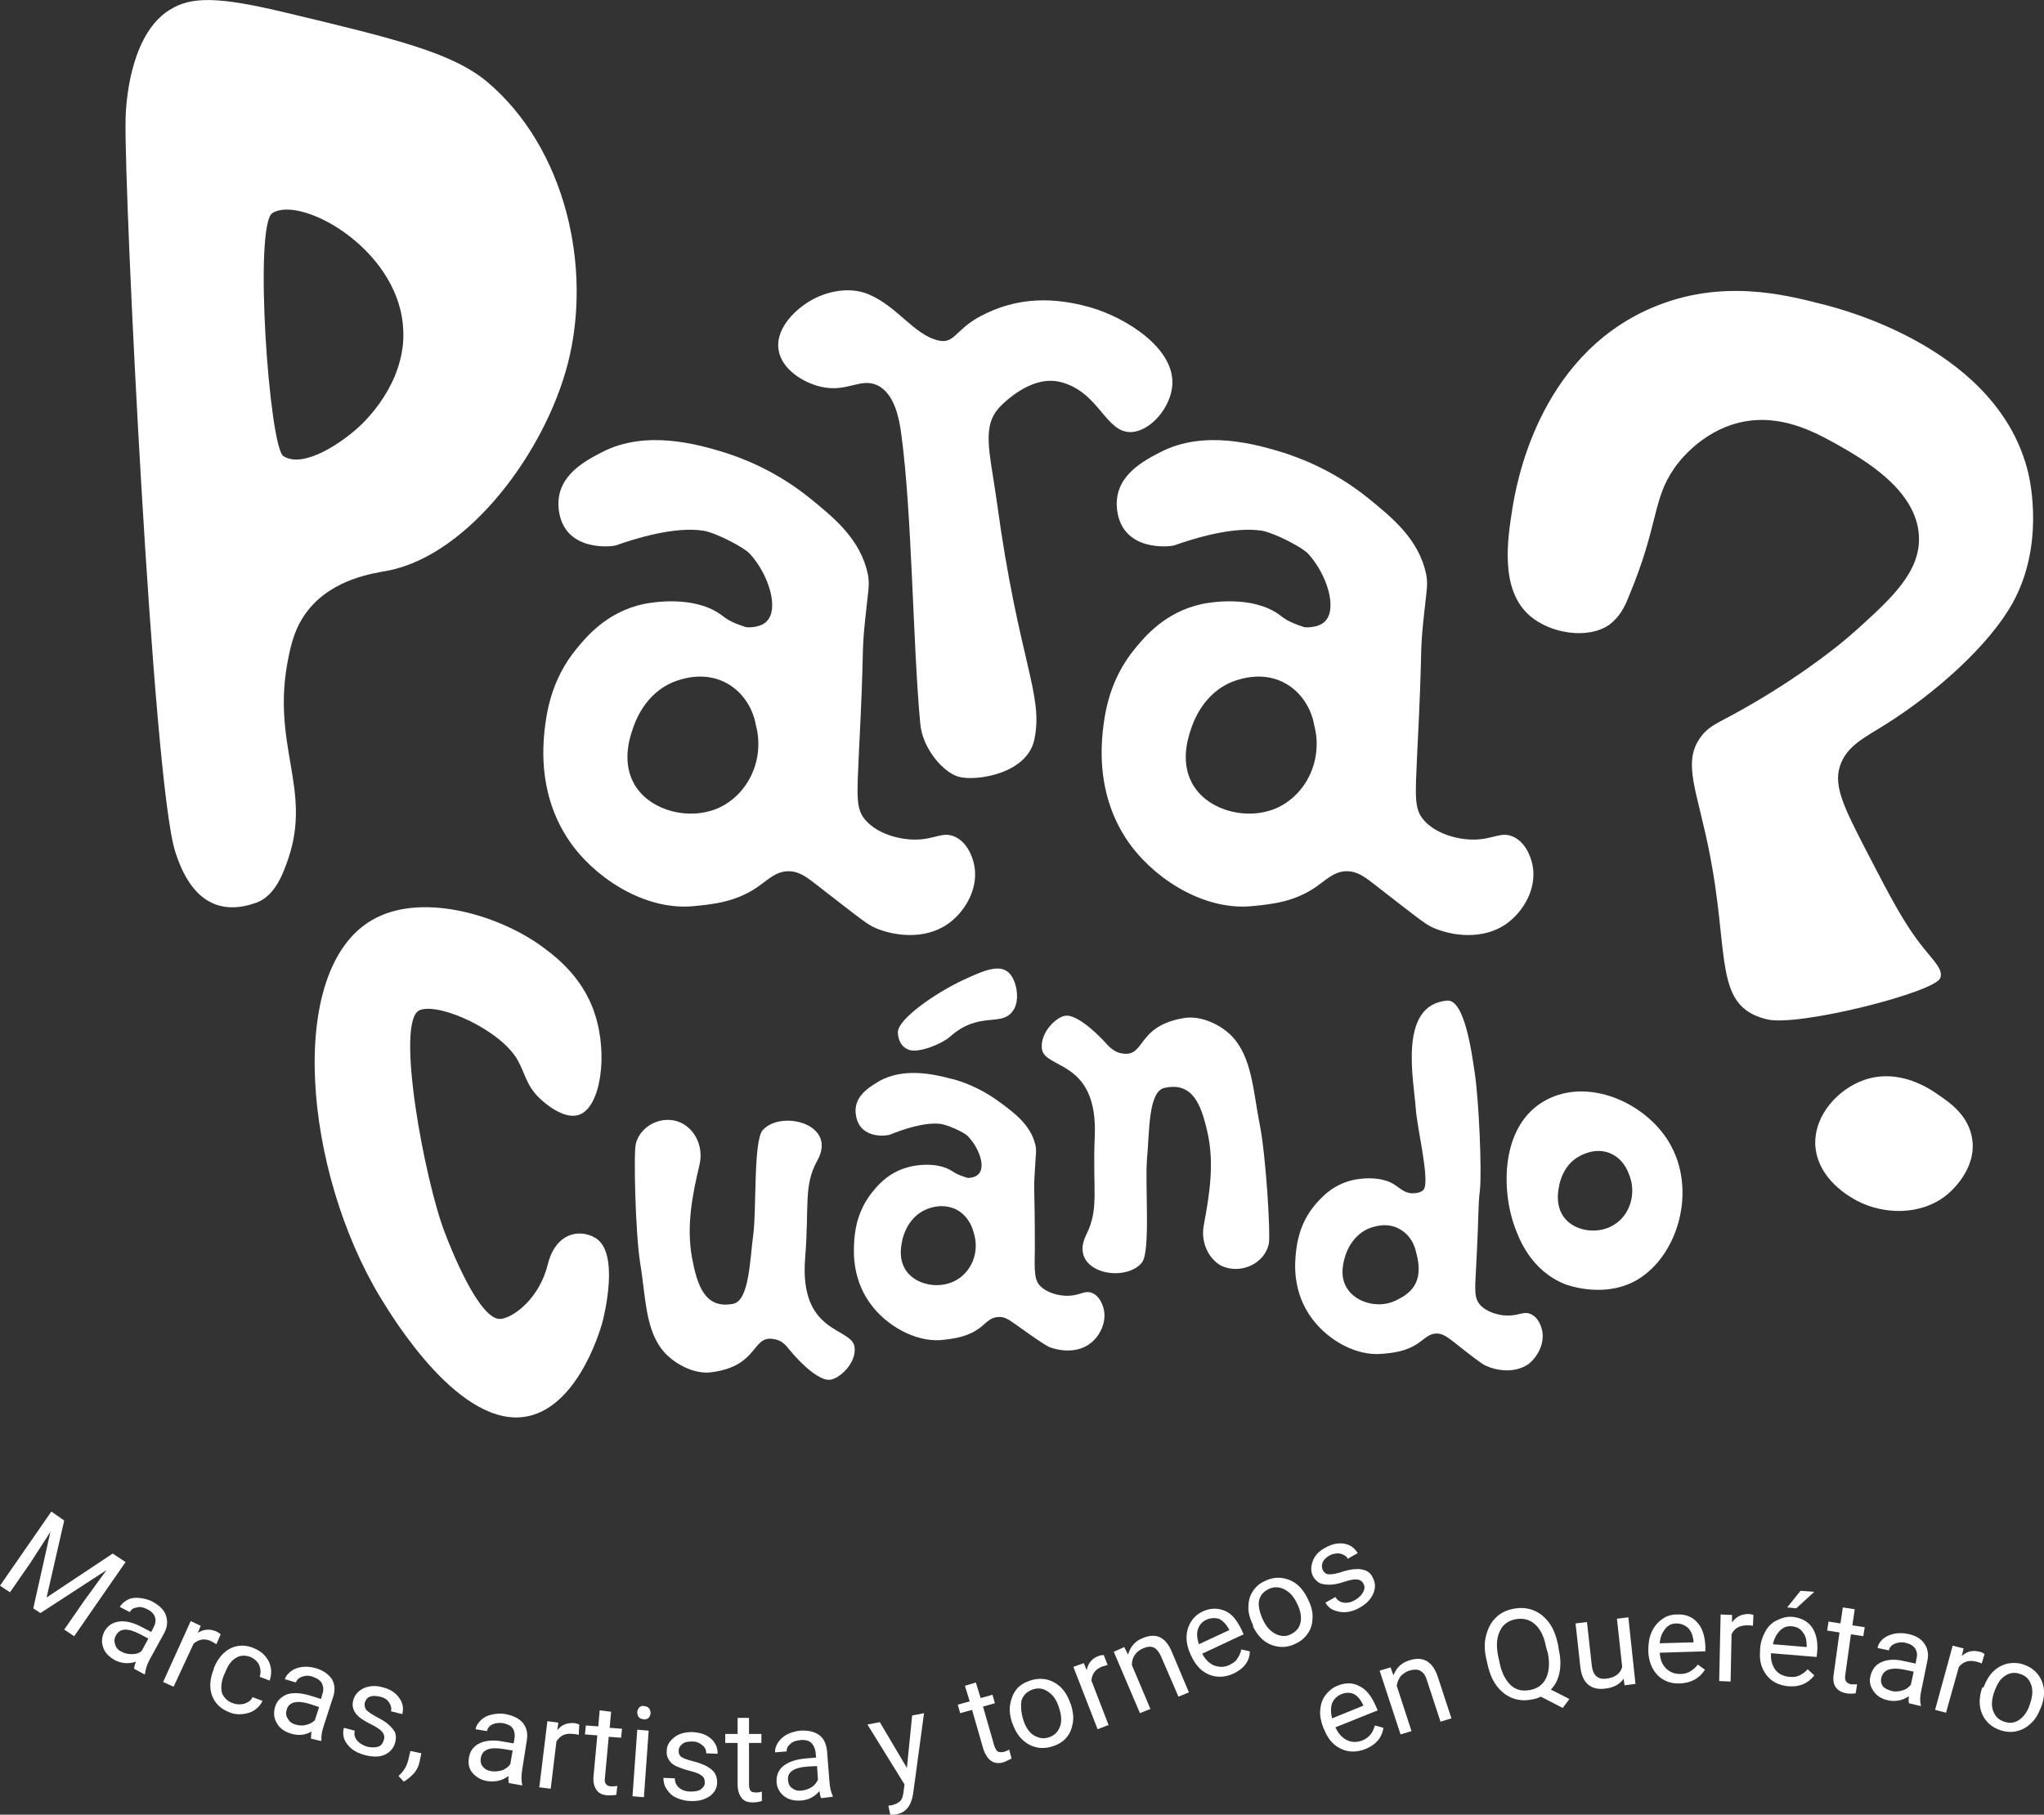 <svg width="214" height="190" viewBox="0 0 214 190" fill="none" xmlns="http://www.w3.org/2000/svg">
<rect x="0" y="0" width="214" height="190" fill="#333333" stroke="none"/>
<g clip-path="url(#clip0_1732_12412)">
<path d="M115.564 137.099C115.514 136.851 115.216 135.714 114.319 135.368C113.572 135.072 113.124 135.615 111.929 135.665C110.884 135.714 109.639 135.368 108.942 134.676C108.295 134.033 108.295 133.242 108.344 130.622C108.344 123.898 108.195 124.887 108.344 122.613C108.444 120.684 108.544 120.487 108.394 119.844C107.896 117.767 106.154 116.482 104.66 115.394C102.27 113.614 99.98 113.021 99.482 112.922C97.789 112.477 94.602 111.736 92.013 113.219C90.768 113.96 89.275 114.949 89.623 116.828C90.071 119.349 92.909 118.905 93.158 118.806C94.254 118.361 96.644 117.471 98.436 117.668C99.233 117.767 100.926 118.558 101.274 118.905C102.469 120.091 103.216 122.118 102.469 122.909C102.071 123.354 101.324 123.354 101.224 123.305C100.278 123.008 100.079 122.86 99.681 122.613C97.988 121.525 95.449 122.069 95.05 122.217C92.81 122.81 91.665 124.392 91.117 125.085C89.623 127.112 89.474 129.188 89.424 130.128C89.374 131.067 89.175 134.231 91.515 137C93.308 139.126 96.295 140.658 98.934 140.263C100.129 140.115 101.473 139.917 102.718 138.928C103.316 138.434 103.764 137.89 104.56 137.89C105.208 137.84 105.706 138.236 106.353 138.681C108.344 140.115 109.39 140.807 109.788 141.004C110.983 141.499 112.925 141.697 114.27 140.559C115.166 139.818 115.863 138.434 115.564 137.099ZM99.93 134.132C98.237 134.973 95.947 134.528 94.901 133.094C93.955 131.759 94.403 130.177 94.503 129.683C94.602 129.336 95.1 127.408 96.992 126.617C97.341 126.469 98.735 125.925 100.179 126.667C101.523 127.408 101.872 128.793 101.921 128.99C102.619 131.067 101.722 133.242 99.93 134.132Z" fill="white"/>
<path d="M160.475 90.723C160.425 90.328 159.977 88.301 158.434 87.609C157.139 87.015 156.342 87.905 154.251 87.905C152.409 87.905 150.268 87.213 149.123 85.928C148.027 84.741 148.177 83.406 148.376 78.858C148.973 67.19 148.625 68.92 149.023 64.965C149.372 61.603 149.521 61.306 149.322 60.169C148.575 56.461 145.737 54.187 143.248 52.16C139.214 48.897 135.281 47.71 134.435 47.413C131.547 46.524 126.07 44.941 121.439 47.364C119.199 48.501 116.56 50.133 116.958 53.396C117.506 57.796 122.435 57.252 122.933 57.104C124.875 56.412 129.107 55.077 132.144 55.571C133.489 55.818 136.426 57.351 136.974 57.994C138.916 60.12 140.061 63.729 138.717 65.064C138.02 65.756 136.725 65.707 136.526 65.657C134.883 65.113 134.534 64.817 133.887 64.322C130.999 62.295 126.617 63.086 125.871 63.234C121.937 64.075 119.796 66.745 118.85 67.882C116.062 71.244 115.664 74.853 115.464 76.484C115.315 78.116 114.718 83.604 118.452 88.597C121.389 92.454 126.418 95.321 131.049 94.876C133.14 94.679 135.48 94.431 137.721 92.899C138.816 92.157 139.663 91.218 141.007 91.218C142.152 91.218 142.949 91.861 144.094 92.751C147.48 95.371 149.123 96.706 149.87 97.052C151.861 97.991 155.247 98.486 157.737 96.706C159.529 95.42 160.873 93.047 160.475 90.723ZM133.688 84.593C130.651 85.928 126.717 84.939 125.024 82.368C123.481 79.995 124.377 77.276 124.676 76.386C124.875 75.792 125.92 72.48 129.256 71.293C129.854 71.096 132.343 70.206 134.733 71.639C137.024 73.024 137.522 75.446 137.571 75.842C138.567 79.451 136.825 83.159 133.688 84.593Z" fill="white"/>
<path d="M102.021 90.723C101.971 90.328 101.523 88.301 99.98 87.609C98.685 87.015 97.888 87.905 95.797 87.905C93.955 87.905 91.814 87.213 90.669 85.928C89.573 84.741 89.723 83.406 89.922 78.858C90.519 67.19 90.171 68.92 90.569 64.965C90.918 61.603 91.067 61.306 90.868 60.169C90.121 56.461 87.283 54.187 84.793 52.16C80.76 48.897 76.827 47.71 75.981 47.413C73.093 46.524 67.616 44.941 62.985 47.364C60.745 48.501 58.106 50.133 58.504 53.396C59.052 57.796 63.981 57.252 64.479 57.104C66.421 56.412 70.653 55.077 73.69 55.571C75.034 55.818 77.972 57.351 78.52 57.994C80.462 60.12 81.607 63.729 80.263 65.064C79.565 65.756 78.271 65.707 78.072 65.657C76.429 65.113 76.08 64.817 75.433 64.322C72.545 62.295 68.163 63.086 67.416 63.234C63.483 64.075 61.342 66.745 60.396 67.882C57.608 71.244 57.209 74.853 57.01 76.484C56.861 78.116 56.263 83.604 59.998 88.597C62.935 92.454 67.964 95.321 72.595 94.876C74.686 94.679 77.026 94.431 79.267 92.899C80.362 92.157 81.209 91.218 82.553 91.218C83.698 91.218 84.495 91.861 85.64 92.751C89.026 95.371 90.669 96.706 91.416 97.052C93.407 97.991 96.793 98.486 99.282 96.706C101.075 95.42 102.419 93.047 102.021 90.723ZM75.234 84.593C72.196 85.928 68.263 84.939 66.57 82.368C65.027 79.995 65.923 77.276 66.222 76.386C66.421 75.792 67.466 72.48 70.802 71.293C71.4 71.096 73.889 70.206 76.279 71.639C78.57 73.024 79.067 75.446 79.117 75.842C80.113 79.451 78.37 83.159 75.234 84.593Z" fill="white"/>
<path d="M161.471 139.373C161.421 139.126 161.172 137.989 160.276 137.593C159.529 137.247 159.081 137.741 157.886 137.741C156.84 137.741 155.596 137.346 154.948 136.604C154.351 135.912 154.401 135.17 154.55 132.55C154.899 125.826 154.699 126.815 154.948 124.541C155.148 122.613 154.849 115.345 154.401 112.329C154.102 110.351 153.355 104.616 151.513 104.764C146.335 105.209 148.028 113.12 148.227 116.086C148.376 118.212 149.77 123.799 149.023 124.59C148.625 124.986 147.878 124.936 147.779 124.936C147.032 124.887 146.534 124.392 146.235 124.195C144.642 122.959 142.053 123.453 141.654 123.552C139.414 124.046 138.169 125.579 137.621 126.222C136.028 128.15 135.779 130.226 135.679 131.166C135.58 132.105 135.231 135.269 137.422 138.137C139.115 140.362 142.003 141.993 144.692 141.746C145.887 141.647 147.231 141.499 148.525 140.609C149.173 140.164 149.621 139.62 150.417 139.62C151.065 139.62 151.563 140.016 152.21 140.51C154.152 142.043 155.098 142.784 155.546 142.982C156.691 143.526 158.633 143.823 160.077 142.784C160.923 142.092 161.72 140.757 161.471 139.373ZM146.036 136.209C144.293 137 142.003 136.406 141.057 134.923C140.161 133.588 140.708 131.957 140.858 131.462C140.957 131.116 141.605 129.238 143.497 128.545C143.845 128.447 145.289 127.903 146.633 128.743C147.978 129.534 148.227 130.968 148.276 131.166C149.173 134.429 147.53 135.517 146.036 136.209Z" fill="white"/>
<path d="M50.986 8.553C47.351 5.537 41.575 4.104 29.974 1.335C22.754 -0.396 19.966 -0.396 17.676 1.088C14.041 3.411 13.195 9.493 13.145 12.607C12.995 20.271 15.983 81.577 18.323 89.092C20.066 94.728 23.302 95.766 26.787 94.53C28.779 93.838 29.625 91.514 30.173 89.932C32.712 82.467 28.281 77.968 30.223 68.722C30.671 66.448 31.318 65.064 32.264 63.877C34.903 60.565 39.136 60.021 40.729 59.724C49.143 57.994 57.06 47.315 59.45 38.069C62.039 27.983 59.201 15.475 50.986 8.553ZM37.891 44.398C35.849 46.375 31.767 49.094 29.675 47.76C28.182 46.82 26.538 23.534 28.53 22.298C31.517 20.468 41.376 25.907 42.173 33.916C42.77 39.454 38.737 43.557 37.891 44.398Z" fill="white"/>
<path d="M91.017 30.851C88.777 29.862 86.038 30.604 84.295 31.84C83.847 32.136 81.159 34.065 81.507 36.586C81.806 38.712 84.196 40.096 85.939 40.492C88.677 41.135 90.071 39.503 91.864 40.343C93.706 41.233 94.154 43.953 94.353 45.386C95.498 53.791 95.548 67.041 96.345 75.743C96.594 78.512 98.884 80.934 100.378 81.33C102.17 81.824 107.548 81.033 108.294 77.424C109.29 72.678 106.651 69.316 104.361 52.506C103.614 47.166 102.718 44.595 104.759 42.519C106.353 40.937 108.743 39.404 111.033 39.997C115.116 41.036 115.713 45.337 118.452 45.238C120.493 45.139 122.584 42.618 122.734 40.343C123.033 36.438 117.805 33.224 114.17 32.186C110.336 31.098 106.502 31.049 102.618 33.125C100.029 34.51 99.93 36.042 98.237 35.647C95.698 35.053 94.005 32.136 91.017 30.851Z" fill="white"/>
<path d="M56.363 98.832C51.782 95.667 43.965 93.443 38.986 96.31C29.874 101.551 31.816 122.613 39.833 135.863C41.077 137.89 48.247 149.805 55.317 148.272C60.745 147.086 63.035 138.681 63.135 138.186C63.234 137.741 64.927 131.067 62.288 129.584C60.545 128.595 58.156 129.188 57.359 132.352C56.512 135.863 53.873 137.89 52.479 138.087C50.189 138.434 47.052 130.325 46.604 129.139C44.513 123.849 41.276 106.742 43.965 105.753C46.106 104.962 52.529 107.929 54.222 111.043C55.019 112.477 55.118 113.713 56.562 115.048C56.811 115.295 58.952 117.273 60.595 116.729C62.886 115.988 63.682 110.45 62.288 106.198C60.993 102.095 57.757 99.82 56.363 98.832Z" fill="white"/>
<path d="M66.57 119.745C66.321 120.635 66.52 129.04 67.018 132.204C67.616 135.714 67.516 139.373 69.607 141.647C70.802 142.933 72.844 143.921 74.487 143.674C79.516 143.031 78.669 139.719 81.059 140.213C81.408 140.263 81.955 140.411 82.553 141.202C84.047 143.031 85.839 144.564 86.885 144.465C87.88 144.366 89.673 142.735 89.474 141.054C89.225 138.928 83.648 139.768 84.296 131.71C84.744 126.172 84.096 124.145 85.59 121.475C87.681 117.668 81.806 116.185 79.864 118.311C78.868 119.399 79.217 126.568 78.868 129.238C78.52 131.71 78.47 136.159 76.777 136.505C73.79 137.099 72.993 134.577 72.445 131.66C71.848 128.298 72.495 125.085 73.242 121.92C73.64 120.19 72.894 118.509 71.599 117.718C69.757 116.581 67.118 117.619 66.57 119.745Z" fill="white"/>
<path d="M132.841 130.226C133.04 129.287 132.542 120.981 131.895 117.767C131.198 114.257 131.099 110.648 128.908 108.423C127.663 107.187 125.622 106.297 123.929 106.594C118.95 107.434 119.945 110.697 117.506 110.302C117.157 110.252 116.609 110.104 115.962 109.412C114.369 107.632 112.527 106.198 111.531 106.347C110.535 106.495 108.842 108.176 109.091 109.857C109.44 111.983 114.966 110.945 114.618 119.003C114.369 124.541 115.116 126.518 113.722 129.287C111.78 133.193 117.705 134.429 119.547 132.204C120.493 131.067 119.846 123.947 120.095 121.228C120.344 118.707 120.194 114.307 121.887 113.911C124.875 113.219 125.771 115.691 126.418 118.558C127.165 121.871 126.617 125.134 126.02 128.348C125.721 130.078 126.518 131.759 127.812 132.501C129.804 133.489 132.393 132.352 132.841 130.226Z" fill="white"/>
<path d="M174.715 119.547C172.226 115.444 166.35 112.823 161.919 115.147C157.039 117.718 157.189 124.64 158.583 128.447C158.981 129.534 160.226 133.044 163.911 134.478C164.11 134.528 167.695 135.912 171.08 134.182C175.611 131.808 177.802 124.64 174.715 119.547ZM169.039 128.199C167.446 129.238 165.106 128.99 163.911 127.655C162.815 126.419 163.114 124.788 163.213 124.294C163.263 123.947 163.612 121.97 165.404 121.03C165.703 120.882 167.047 120.141 168.541 120.734C169.985 121.327 170.433 122.662 170.533 122.909C171.379 124.887 170.682 127.161 169.039 128.199Z" fill="white"/>
<path d="M170.533 62.443C173.67 54.978 172.973 52.308 175.313 48.996C175.711 48.402 178.051 45.238 182.084 44.249C186.416 43.211 190.101 45.288 192.49 46.622C194.98 48.056 200.656 51.22 200.905 56.115C201.104 59.873 197.967 62.691 194.482 65.855C192.092 68.03 187.262 71.689 181.188 74.952C179.644 75.792 178.798 76.138 178.051 77.177C176.06 79.896 177.752 82.862 179.047 89.636C180.839 98.93 179.744 104.122 183.329 106.099C184.026 106.495 184.673 106.643 185.072 106.742C188.408 107.484 202.648 103.875 203.146 102.391C203.444 101.551 202.598 100.76 201.403 99.277C199.411 96.805 198.067 94.234 195.378 89.042C193.088 84.593 191.943 82.319 192.64 80.193C193.337 78.116 195.129 77.276 197.42 75.842C202.698 72.529 208.274 67.536 210.714 63.136C214.05 57.104 212.556 50.429 212.357 49.539C209.27 36.635 193.138 32.433 190.748 31.84C186.864 30.851 180.192 29.12 172.923 32.235C160.824 37.426 158.683 51.171 158.334 53.297C157.836 56.461 156.99 61.801 160.226 64.52C162.317 66.3 166.201 66.992 168.491 65.41C169.587 64.569 170.085 63.581 170.533 62.443Z" fill="white"/>
<path d="M195.179 113.071C198.913 111.785 202.15 114.059 203.046 114.702C204.141 115.444 206.133 116.828 206.482 119.251C206.979 122.514 204.092 124.887 203.793 125.134C201.054 127.309 197.171 127.161 194.432 125.727C193.885 125.431 190.25 123.552 190.051 119.844C189.951 116.68 192.49 114.01 195.179 113.071Z" fill="white"/>
<path d="M94.005 108.077C94.005 106.693 97.938 103.973 100.776 102.639C102.917 101.65 104.809 100.76 105.805 102.045C106.502 102.935 106.751 104.814 106.104 105.753C104.909 107.632 102.569 105.753 99.432 108.571C98.635 109.264 96.395 110.203 95.299 109.956C94.353 109.709 94.005 108.819 94.005 108.077Z" fill="white"/>
<path d="M6.722 159.199L4.879 167.257L11.8 162.659L13.145 163.549L7.767 171.311L6.722 170.619L8.813 167.603L11.153 164.39L4.232 168.889L3.485 168.394L5.278 160.385L3.137 163.698L1.046 166.714L0 166.021L5.377 158.259L6.722 159.199Z" fill="white"/>
<path d="M14.041 174.723C14.041 174.575 14.091 174.327 14.24 173.981C13.493 174.228 12.746 174.179 12.049 173.833C11.452 173.487 11.004 173.091 10.805 172.498C10.605 171.954 10.655 171.41 10.904 170.867C11.253 170.224 11.751 169.878 12.448 169.779C13.145 169.68 13.941 169.878 14.788 170.323L15.833 170.867L16.082 170.372C16.282 170.026 16.331 169.631 16.232 169.334C16.132 168.988 15.833 168.691 15.435 168.493C15.037 168.296 14.688 168.197 14.34 168.296C13.991 168.345 13.742 168.493 13.593 168.79L12.547 168.246C12.697 167.95 12.995 167.702 13.344 167.505C13.692 167.307 14.14 167.257 14.589 167.307C15.037 167.356 15.535 167.455 15.983 167.702C16.68 168.098 17.178 168.543 17.377 169.136C17.576 169.729 17.526 170.323 17.227 170.916L15.684 173.734C15.385 174.278 15.236 174.772 15.186 175.217L15.136 175.316L14.041 174.723ZM12.746 172.943C13.095 173.141 13.443 173.19 13.842 173.19C14.24 173.19 14.589 173.091 14.838 172.844L15.535 171.559L14.688 171.114C13.394 170.422 12.547 170.471 12.149 171.213C11.95 171.559 11.95 171.855 12.049 172.152C12.149 172.547 12.398 172.795 12.746 172.943Z" fill="white"/>
<path d="M22.655 172.152C22.505 172.053 22.306 171.954 22.157 171.855C21.46 171.509 20.812 171.608 20.265 172.103L18.174 176.602L17.078 176.107L19.966 169.729L21.012 170.224L20.713 170.965C21.31 170.57 21.958 170.52 22.655 170.817C22.854 170.916 23.003 171.015 23.103 171.114L22.655 172.152Z" fill="white"/>
<path d="M24.398 178.332C24.796 178.48 25.194 178.48 25.593 178.381C25.991 178.233 26.29 178.035 26.439 177.689L27.485 178.085C27.335 178.431 27.036 178.777 26.688 179.024C26.339 179.271 25.891 179.42 25.393 179.469C24.895 179.519 24.447 179.469 23.999 179.271C23.103 178.925 22.505 178.332 22.207 177.541C21.908 176.75 21.958 175.811 22.356 174.822L22.406 174.624C22.655 173.981 23.003 173.487 23.402 173.091C23.85 172.696 24.298 172.449 24.846 172.35C25.393 172.251 25.941 172.3 26.538 172.547C27.285 172.844 27.783 173.289 28.132 173.932C28.43 174.575 28.48 175.217 28.231 175.959L27.186 175.563C27.335 175.118 27.285 174.723 27.136 174.327C26.937 173.932 26.638 173.685 26.24 173.487C25.692 173.289 25.144 173.289 24.696 173.586C24.198 173.882 23.85 174.377 23.551 175.168L23.451 175.366C23.153 176.107 23.103 176.75 23.252 177.294C23.451 177.739 23.8 178.134 24.398 178.332Z" fill="white"/>
<path d="M32.563 182.04C32.563 181.892 32.563 181.645 32.613 181.298C31.916 181.694 31.169 181.743 30.422 181.496C29.775 181.298 29.277 180.952 28.978 180.409C28.68 179.914 28.63 179.37 28.779 178.777C28.978 178.085 29.426 177.64 30.074 177.393C30.721 177.195 31.518 177.244 32.513 177.541L33.609 177.887L33.758 177.343C33.907 176.948 33.858 176.602 33.708 176.256C33.559 175.959 33.21 175.712 32.762 175.563C32.364 175.415 31.966 175.415 31.617 175.563C31.269 175.662 31.069 175.909 30.97 176.157L29.825 175.811C29.924 175.464 30.173 175.217 30.472 174.97C30.82 174.723 31.219 174.575 31.667 174.525C32.115 174.476 32.613 174.525 33.111 174.673C33.907 174.921 34.405 175.316 34.754 175.811C35.053 176.354 35.102 176.948 34.903 177.59L33.907 180.656C33.708 181.249 33.609 181.793 33.659 182.188L33.609 182.287L32.563 182.04ZM30.92 180.557C31.269 180.656 31.667 180.705 32.016 180.606C32.414 180.507 32.712 180.359 32.962 180.112L33.41 178.728L32.513 178.431C31.119 177.986 30.273 178.184 30.024 178.975C29.924 179.321 29.924 179.667 30.123 179.914C30.273 180.26 30.572 180.458 30.92 180.557Z" fill="white"/>
<path d="M40.181 182.188C40.281 181.892 40.231 181.595 40.032 181.348C39.833 181.101 39.484 180.854 38.886 180.557C38.289 180.26 37.891 180.013 37.592 179.766C37.293 179.519 37.094 179.222 36.994 178.925C36.895 178.629 36.895 178.332 36.994 177.986C37.144 177.442 37.492 177.047 38.09 176.75C38.687 176.503 39.335 176.453 40.032 176.651C40.828 176.849 41.376 177.195 41.774 177.739C42.173 178.283 42.272 178.826 42.123 179.469L40.928 179.173C41.027 178.876 40.928 178.53 40.729 178.233C40.529 177.937 40.231 177.739 39.783 177.64C39.335 177.541 38.986 177.541 38.737 177.64C38.438 177.739 38.289 177.986 38.189 178.283C38.14 178.579 38.189 178.777 38.339 179.024C38.538 179.222 38.886 179.469 39.434 179.766C39.982 180.062 40.43 180.31 40.729 180.606C41.028 180.903 41.276 181.15 41.376 181.447C41.476 181.743 41.476 182.09 41.376 182.436C41.227 183.029 40.828 183.474 40.281 183.721C39.733 183.968 39.036 183.968 38.239 183.77C37.691 183.622 37.243 183.424 36.845 183.128C36.496 182.831 36.198 182.485 36.048 182.09C35.899 181.694 35.899 181.298 35.999 180.903L37.144 181.2C37.044 181.595 37.144 181.941 37.393 182.238C37.642 182.534 37.99 182.732 38.438 182.881C38.886 182.979 39.235 182.979 39.584 182.881C39.932 182.782 40.081 182.485 40.181 182.188Z" fill="white"/>
<path d="M42.272 186.539L41.725 185.946C42.222 185.501 42.571 184.957 42.72 184.364L42.969 183.326L44.115 183.573L43.915 184.512C43.816 184.957 43.617 185.353 43.318 185.699C42.969 186.045 42.621 186.341 42.272 186.539Z" fill="white"/>
<path d="M53.276 186.687C53.226 186.539 53.226 186.292 53.226 185.946C52.579 186.44 51.882 186.589 51.085 186.49C50.388 186.391 49.89 186.094 49.492 185.649C49.093 185.204 48.994 184.66 49.093 184.067C49.193 183.326 49.591 182.831 50.189 182.534C50.786 182.238 51.633 182.139 52.629 182.337L53.774 182.534L53.873 181.991C53.923 181.595 53.873 181.249 53.674 180.952C53.475 180.656 53.127 180.507 52.629 180.409C52.181 180.359 51.832 180.409 51.533 180.557C51.234 180.705 51.035 180.952 50.986 181.249L49.791 181.051C49.84 180.705 50.04 180.409 50.338 180.112C50.637 179.815 51.035 179.617 51.483 179.519C51.932 179.42 52.429 179.37 52.927 179.469C53.724 179.617 54.322 179.914 54.72 180.359C55.118 180.854 55.268 181.397 55.168 182.139L54.67 185.303C54.571 185.946 54.571 186.44 54.67 186.836V186.935L53.276 186.687ZM51.483 185.451C51.832 185.501 52.23 185.451 52.579 185.353C52.927 185.204 53.226 185.007 53.425 184.71L53.674 183.276L52.728 183.128C51.284 182.881 50.488 183.177 50.338 184.067C50.288 184.413 50.338 184.759 50.587 185.007C50.786 185.254 51.085 185.402 51.483 185.451Z" fill="white"/>
<path d="M60.595 181.645C60.396 181.595 60.247 181.546 59.998 181.546C59.201 181.447 58.653 181.694 58.255 182.337L57.658 187.281L56.463 187.132L57.309 180.211L58.454 180.359L58.355 181.15C58.803 180.557 59.4 180.359 60.147 180.409C60.396 180.458 60.545 180.507 60.645 180.557L60.595 181.645Z" fill="white"/>
<path d="M63.981 179.222L63.831 180.903L65.126 181.002L65.026 181.941L63.732 181.842L63.334 186.144C63.284 186.44 63.334 186.638 63.433 186.786C63.533 186.935 63.732 187.034 64.031 187.034C64.18 187.034 64.379 187.034 64.628 186.984L64.529 187.924C64.23 187.973 63.881 187.973 63.583 187.973C63.035 187.924 62.637 187.726 62.437 187.38C62.188 187.034 62.089 186.539 62.139 185.995L62.537 181.694L61.242 181.595L61.342 180.656L62.637 180.755L62.786 179.074L63.981 179.222Z" fill="white"/>
<path d="M67.416 188.171L66.221 188.072L66.719 181.101L67.914 181.2L67.416 188.171ZM66.719 179.271C66.719 179.074 66.819 178.925 66.918 178.777C67.068 178.629 67.217 178.579 67.466 178.629C67.715 178.678 67.865 178.728 67.964 178.876C68.064 179.024 68.114 179.173 68.114 179.37C68.114 179.568 68.014 179.716 67.914 179.865C67.765 179.964 67.616 180.062 67.367 180.013C67.118 179.964 66.968 179.914 66.869 179.766C66.769 179.617 66.719 179.469 66.719 179.271Z" fill="white"/>
<path d="M73.79 186.638C73.79 186.292 73.69 186.045 73.441 185.896C73.192 185.699 72.794 185.55 72.197 185.402C71.599 185.254 71.101 185.056 70.753 184.908C70.404 184.71 70.155 184.512 70.006 184.215C69.856 183.968 69.757 183.672 69.806 183.326C69.806 182.732 70.105 182.287 70.603 181.892C71.101 181.496 71.748 181.348 72.495 181.348C73.292 181.397 73.939 181.595 74.437 182.04C74.935 182.485 75.134 182.979 75.134 183.622L73.939 183.573C73.939 183.227 73.84 182.979 73.541 182.732C73.242 182.485 72.943 182.337 72.495 182.337C72.047 182.337 71.699 182.386 71.45 182.584C71.201 182.782 71.051 183.029 71.051 183.326C71.051 183.622 71.151 183.82 71.35 183.968C71.599 184.117 71.997 184.265 72.595 184.413C73.192 184.562 73.69 184.759 74.039 184.957C74.387 185.155 74.686 185.402 74.835 185.649C74.985 185.896 75.084 186.243 75.084 186.589C75.084 187.231 74.786 187.726 74.288 188.072C73.79 188.418 73.093 188.616 72.296 188.566C71.748 188.566 71.251 188.418 70.802 188.22C70.354 188.022 70.055 187.726 69.806 187.33C69.558 186.984 69.458 186.589 69.458 186.144L70.653 186.193C70.653 186.589 70.802 186.935 71.101 187.182C71.4 187.429 71.798 187.577 72.296 187.577C72.744 187.577 73.142 187.528 73.391 187.33C73.64 187.132 73.79 186.935 73.79 186.638Z" fill="white"/>
<path d="M78.42 179.865V181.546H79.715V182.485H78.42V186.836C78.42 187.132 78.47 187.33 78.57 187.479C78.669 187.627 78.868 187.676 79.167 187.676C79.316 187.676 79.516 187.676 79.764 187.577V188.566C79.466 188.665 79.117 188.715 78.819 188.715C78.271 188.715 77.873 188.566 77.624 188.22C77.375 187.874 77.225 187.429 77.225 186.836V182.485H75.931V181.546H77.225V179.865H78.42Z" fill="white"/>
<path d="M85.988 188.27C85.889 188.121 85.839 187.874 85.789 187.528C85.291 188.121 84.644 188.467 83.847 188.517C83.15 188.566 82.553 188.418 82.105 188.072C81.656 187.726 81.358 187.231 81.308 186.638C81.258 185.896 81.507 185.303 82.005 184.908C82.553 184.463 83.3 184.215 84.295 184.117L85.441 184.018L85.391 183.474C85.341 183.078 85.192 182.732 84.943 182.485C84.694 182.238 84.295 182.139 83.797 182.188C83.349 182.238 83.001 182.337 82.752 182.584C82.453 182.831 82.353 183.078 82.353 183.375L81.159 183.474C81.109 183.128 81.258 182.782 81.457 182.436C81.706 182.09 82.005 181.793 82.403 181.595C82.802 181.397 83.3 181.249 83.797 181.2C84.594 181.15 85.241 181.298 85.739 181.645C86.237 181.991 86.486 182.534 86.586 183.276L86.835 186.49C86.885 187.132 86.984 187.627 87.183 188.022V188.121L85.988 188.27ZM83.897 187.479C84.295 187.429 84.644 187.33 84.943 187.132C85.291 186.935 85.49 186.638 85.64 186.341L85.54 184.908L84.594 184.957C83.1 185.056 82.403 185.55 82.503 186.391C82.553 186.786 82.652 187.034 82.951 187.231C83.2 187.429 83.499 187.528 83.897 187.479Z" fill="white"/>
<path d="M94.951 185.105L95.498 179.617L96.743 179.37L95.598 187.825C95.399 189.061 94.851 189.753 93.905 189.951L93.656 190H93.208L93.009 189.061L93.357 189.011C93.756 188.912 94.055 188.764 94.254 188.566C94.453 188.368 94.552 188.022 94.602 187.577L94.702 186.836L90.818 180.557L92.113 180.31L94.951 185.105Z" fill="white"/>
<path d="M102.17 176.157L102.668 177.788L103.913 177.442L104.162 178.332L102.917 178.678L104.112 182.831C104.212 183.078 104.311 183.276 104.461 183.375C104.61 183.474 104.809 183.474 105.108 183.424C105.257 183.375 105.407 183.326 105.656 183.177L105.905 184.117C105.606 184.265 105.357 184.413 105.058 184.512C104.56 184.66 104.112 184.611 103.764 184.364C103.415 184.117 103.166 183.721 102.967 183.177L101.772 179.024L100.527 179.37L100.278 178.48L101.523 178.134L101.025 176.503L102.17 176.157Z" fill="white"/>
<path d="M105.954 180.359C105.755 179.716 105.656 179.074 105.755 178.48C105.855 177.887 106.054 177.343 106.402 176.898C106.751 176.453 107.249 176.157 107.846 175.959C108.743 175.662 109.589 175.712 110.386 176.157C111.182 176.602 111.73 177.343 112.079 178.381L112.128 178.48C112.327 179.123 112.427 179.766 112.327 180.359C112.228 180.952 112.029 181.496 111.68 181.892C111.332 182.337 110.834 182.633 110.236 182.831C109.34 183.128 108.494 183.078 107.697 182.633C106.9 182.188 106.353 181.447 106.004 180.458L105.954 180.359ZM107.149 180.112C107.398 180.854 107.747 181.397 108.245 181.694C108.743 181.991 109.29 182.09 109.838 181.892C110.435 181.694 110.784 181.298 110.983 180.755C111.182 180.211 111.133 179.519 110.834 178.678C110.585 177.937 110.236 177.442 109.689 177.096C109.191 176.75 108.643 176.7 108.095 176.898C107.548 177.096 107.149 177.442 106.95 178.035C106.851 178.629 106.9 179.321 107.149 180.112Z" fill="white"/>
<path d="M115.962 174.327C115.763 174.377 115.614 174.426 115.415 174.476C114.668 174.772 114.319 175.267 114.269 175.959L116.062 180.606L114.917 181.051L112.377 174.525L113.473 174.13L113.772 174.871C113.921 174.13 114.319 173.635 115.016 173.388C115.216 173.289 115.415 173.289 115.564 173.289L115.962 174.327Z" fill="white"/>
<path d="M117.705 172.449L118.103 173.24C118.352 172.399 118.85 171.806 119.647 171.509C121.041 170.916 122.037 171.41 122.684 172.943L124.477 177.195L123.381 177.64L121.539 173.388C121.34 172.943 121.091 172.646 120.792 172.498C120.493 172.35 120.095 172.399 119.647 172.597C119.298 172.745 119 172.992 118.8 173.289C118.601 173.586 118.502 173.932 118.502 174.327L120.443 178.925L119.348 179.37L116.61 172.943L117.705 172.449Z" fill="white"/>
<path d="M129.157 175.217C128.31 175.613 127.464 175.662 126.667 175.366C125.871 175.069 125.223 174.426 124.775 173.487L124.676 173.289C124.377 172.646 124.228 172.053 124.228 171.46C124.228 170.867 124.377 170.323 124.676 169.828C124.974 169.334 125.373 168.988 125.871 168.741C126.717 168.345 127.464 168.345 128.211 168.642C128.958 168.938 129.505 169.631 130.003 170.669L130.202 171.114L125.871 173.141C126.169 173.734 126.617 174.179 127.115 174.377C127.663 174.575 128.211 174.575 128.709 174.327C129.107 174.13 129.406 173.932 129.555 173.635C129.754 173.339 129.904 173.042 129.953 172.696L130.85 172.894C130.85 173.932 130.202 174.723 129.157 175.217ZM126.319 169.581C125.871 169.779 125.572 170.125 125.423 170.57C125.273 171.015 125.323 171.559 125.522 172.152L128.709 170.669L128.659 170.57C128.36 170.026 128.012 169.68 127.613 169.482C127.215 169.383 126.767 169.383 126.319 169.581Z" fill="white"/>
<path d="M131.198 170.174C130.9 169.581 130.7 168.938 130.7 168.345C130.7 167.752 130.8 167.208 131.099 166.714C131.398 166.219 131.796 165.824 132.344 165.576C133.19 165.131 134.036 165.082 134.883 165.379C135.729 165.675 136.377 166.318 136.874 167.307L136.924 167.406C137.223 167.999 137.422 168.592 137.422 169.235C137.422 169.878 137.323 170.372 137.024 170.867C136.725 171.361 136.327 171.756 135.729 172.053C134.883 172.498 134.036 172.547 133.19 172.251C132.344 171.954 131.696 171.311 131.198 170.323V170.174ZM132.294 169.729C132.642 170.422 133.09 170.867 133.638 171.114C134.186 171.361 134.733 171.361 135.231 171.064C135.779 170.768 136.078 170.372 136.177 169.779C136.277 169.186 136.128 168.493 135.729 167.752C135.381 167.06 134.933 166.615 134.385 166.367C133.837 166.12 133.29 166.12 132.742 166.417C132.194 166.714 131.895 167.109 131.796 167.702C131.746 168.246 131.895 168.938 132.294 169.729Z" fill="white"/>
<path d="M142.75 165.824C142.6 165.527 142.351 165.379 142.053 165.379C141.754 165.329 141.306 165.428 140.708 165.626C140.111 165.824 139.613 165.922 139.214 165.922C138.816 165.922 138.468 165.873 138.219 165.774C137.92 165.626 137.721 165.428 137.522 165.131C137.223 164.637 137.223 164.093 137.422 163.5C137.621 162.907 138.069 162.412 138.717 162.066C139.414 161.671 140.061 161.522 140.708 161.621C141.355 161.72 141.804 162.066 142.152 162.61L141.107 163.203C140.957 162.907 140.658 162.758 140.31 162.659C139.961 162.61 139.563 162.659 139.214 162.857C138.816 163.055 138.567 163.352 138.468 163.599C138.368 163.895 138.368 164.143 138.517 164.439C138.667 164.686 138.866 164.835 139.165 164.835C139.463 164.835 139.862 164.785 140.459 164.588C141.057 164.39 141.555 164.291 141.953 164.291C142.351 164.241 142.7 164.34 142.999 164.439C143.297 164.588 143.546 164.785 143.696 165.131C143.994 165.675 144.044 166.219 143.795 166.812C143.546 167.406 143.098 167.9 142.401 168.296C141.903 168.592 141.455 168.741 140.957 168.79C140.459 168.839 140.061 168.741 139.663 168.592C139.264 168.444 138.966 168.147 138.766 167.801L139.812 167.208C140.011 167.554 140.31 167.752 140.708 167.801C141.107 167.851 141.505 167.752 141.903 167.505C142.301 167.257 142.55 167.01 142.7 166.714C142.899 166.367 142.899 166.071 142.75 165.824Z" fill="white"/>
<path d="M142.949 183.128C142.053 183.474 141.206 183.474 140.459 183.128C139.663 182.782 139.065 182.139 138.667 181.15L138.567 180.952C138.318 180.31 138.169 179.667 138.219 179.074C138.269 178.48 138.418 177.937 138.766 177.492C139.115 177.047 139.513 176.7 140.011 176.503C140.858 176.157 141.654 176.157 142.351 176.552C143.048 176.898 143.596 177.59 144.044 178.629L144.243 179.074L139.812 180.853C140.111 181.496 140.509 181.941 141.007 182.188C141.505 182.436 142.053 182.436 142.6 182.238C142.999 182.09 143.297 181.842 143.497 181.595C143.696 181.348 143.845 181.002 143.945 180.656L144.841 180.903C144.692 181.941 144.044 182.683 142.949 183.128ZM140.41 177.393C139.961 177.59 139.663 177.887 139.464 178.332C139.314 178.777 139.314 179.321 139.464 179.914L142.75 178.579L142.7 178.48C142.451 177.937 142.102 177.541 141.704 177.343C141.306 177.195 140.858 177.195 140.41 177.393Z" fill="white"/>
<path d="M145.588 174.575L145.887 175.415C146.185 174.624 146.733 174.08 147.579 173.833C148.974 173.388 149.969 173.932 150.517 175.514L151.961 179.914L150.816 180.26L149.372 175.86C149.223 175.366 148.974 175.069 148.675 174.921C148.376 174.772 148.028 174.772 147.53 174.921C147.181 175.02 146.882 175.267 146.633 175.514C146.434 175.811 146.285 176.107 146.235 176.503L147.779 181.249L146.633 181.595L144.443 174.921L145.588 174.575Z" fill="white"/>
<path d="M163.214 172.795C163.413 173.685 163.413 174.476 163.263 175.168C163.114 175.86 162.815 176.453 162.367 176.898L164.309 177.887L163.612 178.826L161.322 177.64C161.023 177.788 160.724 177.887 160.376 177.937C159.629 178.085 158.981 178.035 158.334 177.788C157.687 177.541 157.139 177.096 156.691 176.503C156.243 175.909 155.944 175.168 155.745 174.278L155.596 173.635C155.396 172.745 155.396 171.954 155.596 171.213C155.795 170.471 156.094 169.878 156.591 169.383C157.089 168.889 157.687 168.592 158.434 168.444C159.181 168.296 159.878 168.345 160.525 168.592C161.172 168.839 161.72 169.284 162.168 169.878C162.616 170.471 162.915 171.262 163.114 172.152L163.214 172.795ZM161.869 172.449C161.67 171.361 161.272 170.57 160.724 170.075C160.176 169.581 159.479 169.383 158.683 169.532C157.936 169.68 157.338 170.075 157.04 170.768C156.691 171.46 156.641 172.3 156.84 173.339L156.99 174.031C157.189 175.069 157.587 175.86 158.135 176.404C158.683 176.948 159.38 177.096 160.176 176.948C160.973 176.799 161.521 176.404 161.869 175.712C162.168 175.069 162.268 174.179 162.068 173.141L161.869 172.449Z" fill="white"/>
<path d="M169.985 175.761C169.587 176.354 168.94 176.701 168.043 176.799C167.296 176.898 166.699 176.75 166.251 176.354C165.803 175.959 165.554 175.366 165.454 174.525L164.956 169.977L166.151 169.828L166.649 174.327C166.749 175.366 167.247 175.86 168.143 175.761C169.039 175.662 169.637 175.267 169.836 174.525L169.288 169.482L170.483 169.334L171.23 176.305L170.085 176.453L169.985 175.761Z" fill="white"/>
<path d="M175.91 176.256C174.964 176.305 174.168 176.008 173.57 175.415C172.973 174.822 172.624 173.981 172.574 172.943V172.745C172.574 172.053 172.674 171.41 172.923 170.867C173.172 170.323 173.52 169.878 174.018 169.532C174.466 169.186 175.014 169.037 175.562 169.037C176.458 168.988 177.205 169.284 177.703 169.878C178.25 170.471 178.499 171.311 178.549 172.399V172.894L173.769 173.042C173.819 173.734 174.018 174.278 174.416 174.673C174.815 175.069 175.313 175.267 175.91 175.267C176.358 175.267 176.707 175.168 177.006 174.97C177.304 174.772 177.553 174.575 177.752 174.278L178.499 174.822C177.952 175.712 177.055 176.206 175.91 176.256ZM175.512 169.977C175.014 169.977 174.616 170.174 174.317 170.57C174.018 170.965 173.819 171.41 173.769 172.053L177.304 171.954V171.855C177.255 171.262 177.055 170.768 176.757 170.471C176.458 170.174 176.01 169.977 175.512 169.977Z" fill="white"/>
<path d="M183.528 170.224C183.329 170.174 183.13 170.174 182.931 170.174C182.134 170.174 181.586 170.471 181.288 171.114L181.188 176.058L179.993 176.008L180.143 169.037L181.338 169.087V169.878C181.736 169.284 182.333 168.988 183.03 168.988C183.279 168.988 183.429 169.037 183.578 169.087L183.528 170.224Z" fill="white"/>
<path d="M187.213 176.552C186.267 176.453 185.52 176.107 184.972 175.415C184.425 174.723 184.176 173.882 184.275 172.844V172.646C184.325 171.954 184.524 171.361 184.823 170.817C185.122 170.273 185.52 169.878 186.068 169.631C186.566 169.383 187.113 169.235 187.661 169.284C188.557 169.383 189.254 169.729 189.702 170.372C190.15 171.015 190.35 171.905 190.25 172.992L190.2 173.487L185.42 173.091C185.371 173.784 185.52 174.327 185.868 174.822C186.217 175.267 186.715 175.514 187.312 175.563C187.76 175.613 188.109 175.563 188.408 175.415C188.707 175.267 189.005 175.069 189.254 174.772L189.951 175.415C189.304 176.256 188.408 176.651 187.213 176.552ZM187.611 170.273C187.113 170.224 186.715 170.372 186.366 170.718C186.018 171.064 185.769 171.509 185.619 172.152L189.155 172.449V172.35C189.155 171.756 189.055 171.262 188.756 170.916C188.507 170.52 188.109 170.323 187.611 170.273ZM188.507 166.565L189.951 166.664L188.059 168.394L187.113 168.296L188.507 166.565Z" fill="white"/>
<path d="M194.184 168.493L193.935 170.174L195.229 170.372L195.08 171.311L193.785 171.114L193.188 175.415C193.138 175.712 193.188 175.909 193.287 176.058C193.387 176.206 193.586 176.305 193.835 176.354C193.984 176.354 194.184 176.354 194.432 176.354L194.283 177.294C193.935 177.343 193.636 177.343 193.337 177.294C192.789 177.195 192.441 176.997 192.192 176.651C191.943 176.305 191.893 175.811 191.993 175.217L192.59 170.916L191.296 170.718L191.445 169.779L192.69 169.977L192.939 168.296L194.184 168.493Z" fill="white"/>
<path d="M199.86 178.332C199.81 178.184 199.81 177.937 199.86 177.59C199.212 178.035 198.465 178.184 197.719 178.035C197.021 177.887 196.524 177.59 196.175 177.096C195.826 176.602 195.677 176.107 195.826 175.514C195.976 174.822 196.374 174.278 196.972 174.031C197.619 173.734 198.416 173.685 199.411 173.932L200.557 174.179L200.656 173.635C200.756 173.24 200.706 172.894 200.507 172.597C200.308 172.3 199.959 172.103 199.511 172.004C199.113 171.905 198.714 171.954 198.366 172.103C198.017 172.251 197.818 172.498 197.768 172.795L196.573 172.547C196.623 172.201 196.822 171.905 197.121 171.608C197.42 171.361 197.818 171.163 198.266 171.064C198.714 170.965 199.212 170.965 199.71 171.064C200.507 171.213 201.104 171.559 201.453 172.053C201.801 172.547 201.951 173.141 201.801 173.833L201.154 176.997C201.005 177.64 201.005 178.134 201.104 178.53V178.629L199.86 178.332ZM198.067 177.047C198.416 177.145 198.814 177.096 199.162 176.997C199.511 176.898 199.81 176.7 200.059 176.404L200.357 175.02L199.411 174.822C197.967 174.525 197.171 174.822 196.972 175.662C196.872 176.008 196.972 176.354 197.171 176.602C197.37 176.799 197.669 176.948 198.067 177.047Z" fill="white"/>
<path d="M207.477 174.179C207.328 174.08 207.129 174.031 206.93 173.981C206.183 173.784 205.585 173.932 205.087 174.525L203.743 179.321L202.598 179.024L204.44 172.3L205.585 172.597L205.386 173.388C205.934 172.894 206.531 172.745 207.278 172.943C207.527 172.992 207.677 173.091 207.776 173.19L207.477 174.179Z" fill="white"/>
<path d="M207.677 176.651C207.926 176.008 208.224 175.464 208.672 175.02C209.121 174.575 209.618 174.327 210.166 174.179C210.714 174.08 211.311 174.08 211.859 174.278C212.755 174.575 213.403 175.168 213.751 175.959C214.1 176.75 214.1 177.689 213.701 178.728L213.652 178.826C213.403 179.469 213.104 180.013 212.656 180.409C212.208 180.853 211.759 181.101 211.162 181.249C210.614 181.397 210.017 181.348 209.419 181.15C208.523 180.853 207.876 180.26 207.527 179.469C207.179 178.678 207.179 177.739 207.527 176.7L207.677 176.651ZM208.772 177.195C208.523 177.937 208.473 178.579 208.672 179.123C208.872 179.667 209.22 180.062 209.818 180.26C210.415 180.458 210.913 180.409 211.411 180.062C211.909 179.716 212.307 179.173 212.556 178.332C212.805 177.59 212.855 176.948 212.656 176.404C212.457 175.811 212.108 175.464 211.511 175.267C210.963 175.069 210.415 175.118 209.917 175.464C209.419 175.761 209.071 176.354 208.772 177.195Z" fill="white"/>
</g>
<defs>
<clipPath id="clip0_1732_12412">
<rect width="214" height="190" fill="white"/>
</clipPath>
</defs>
</svg>
